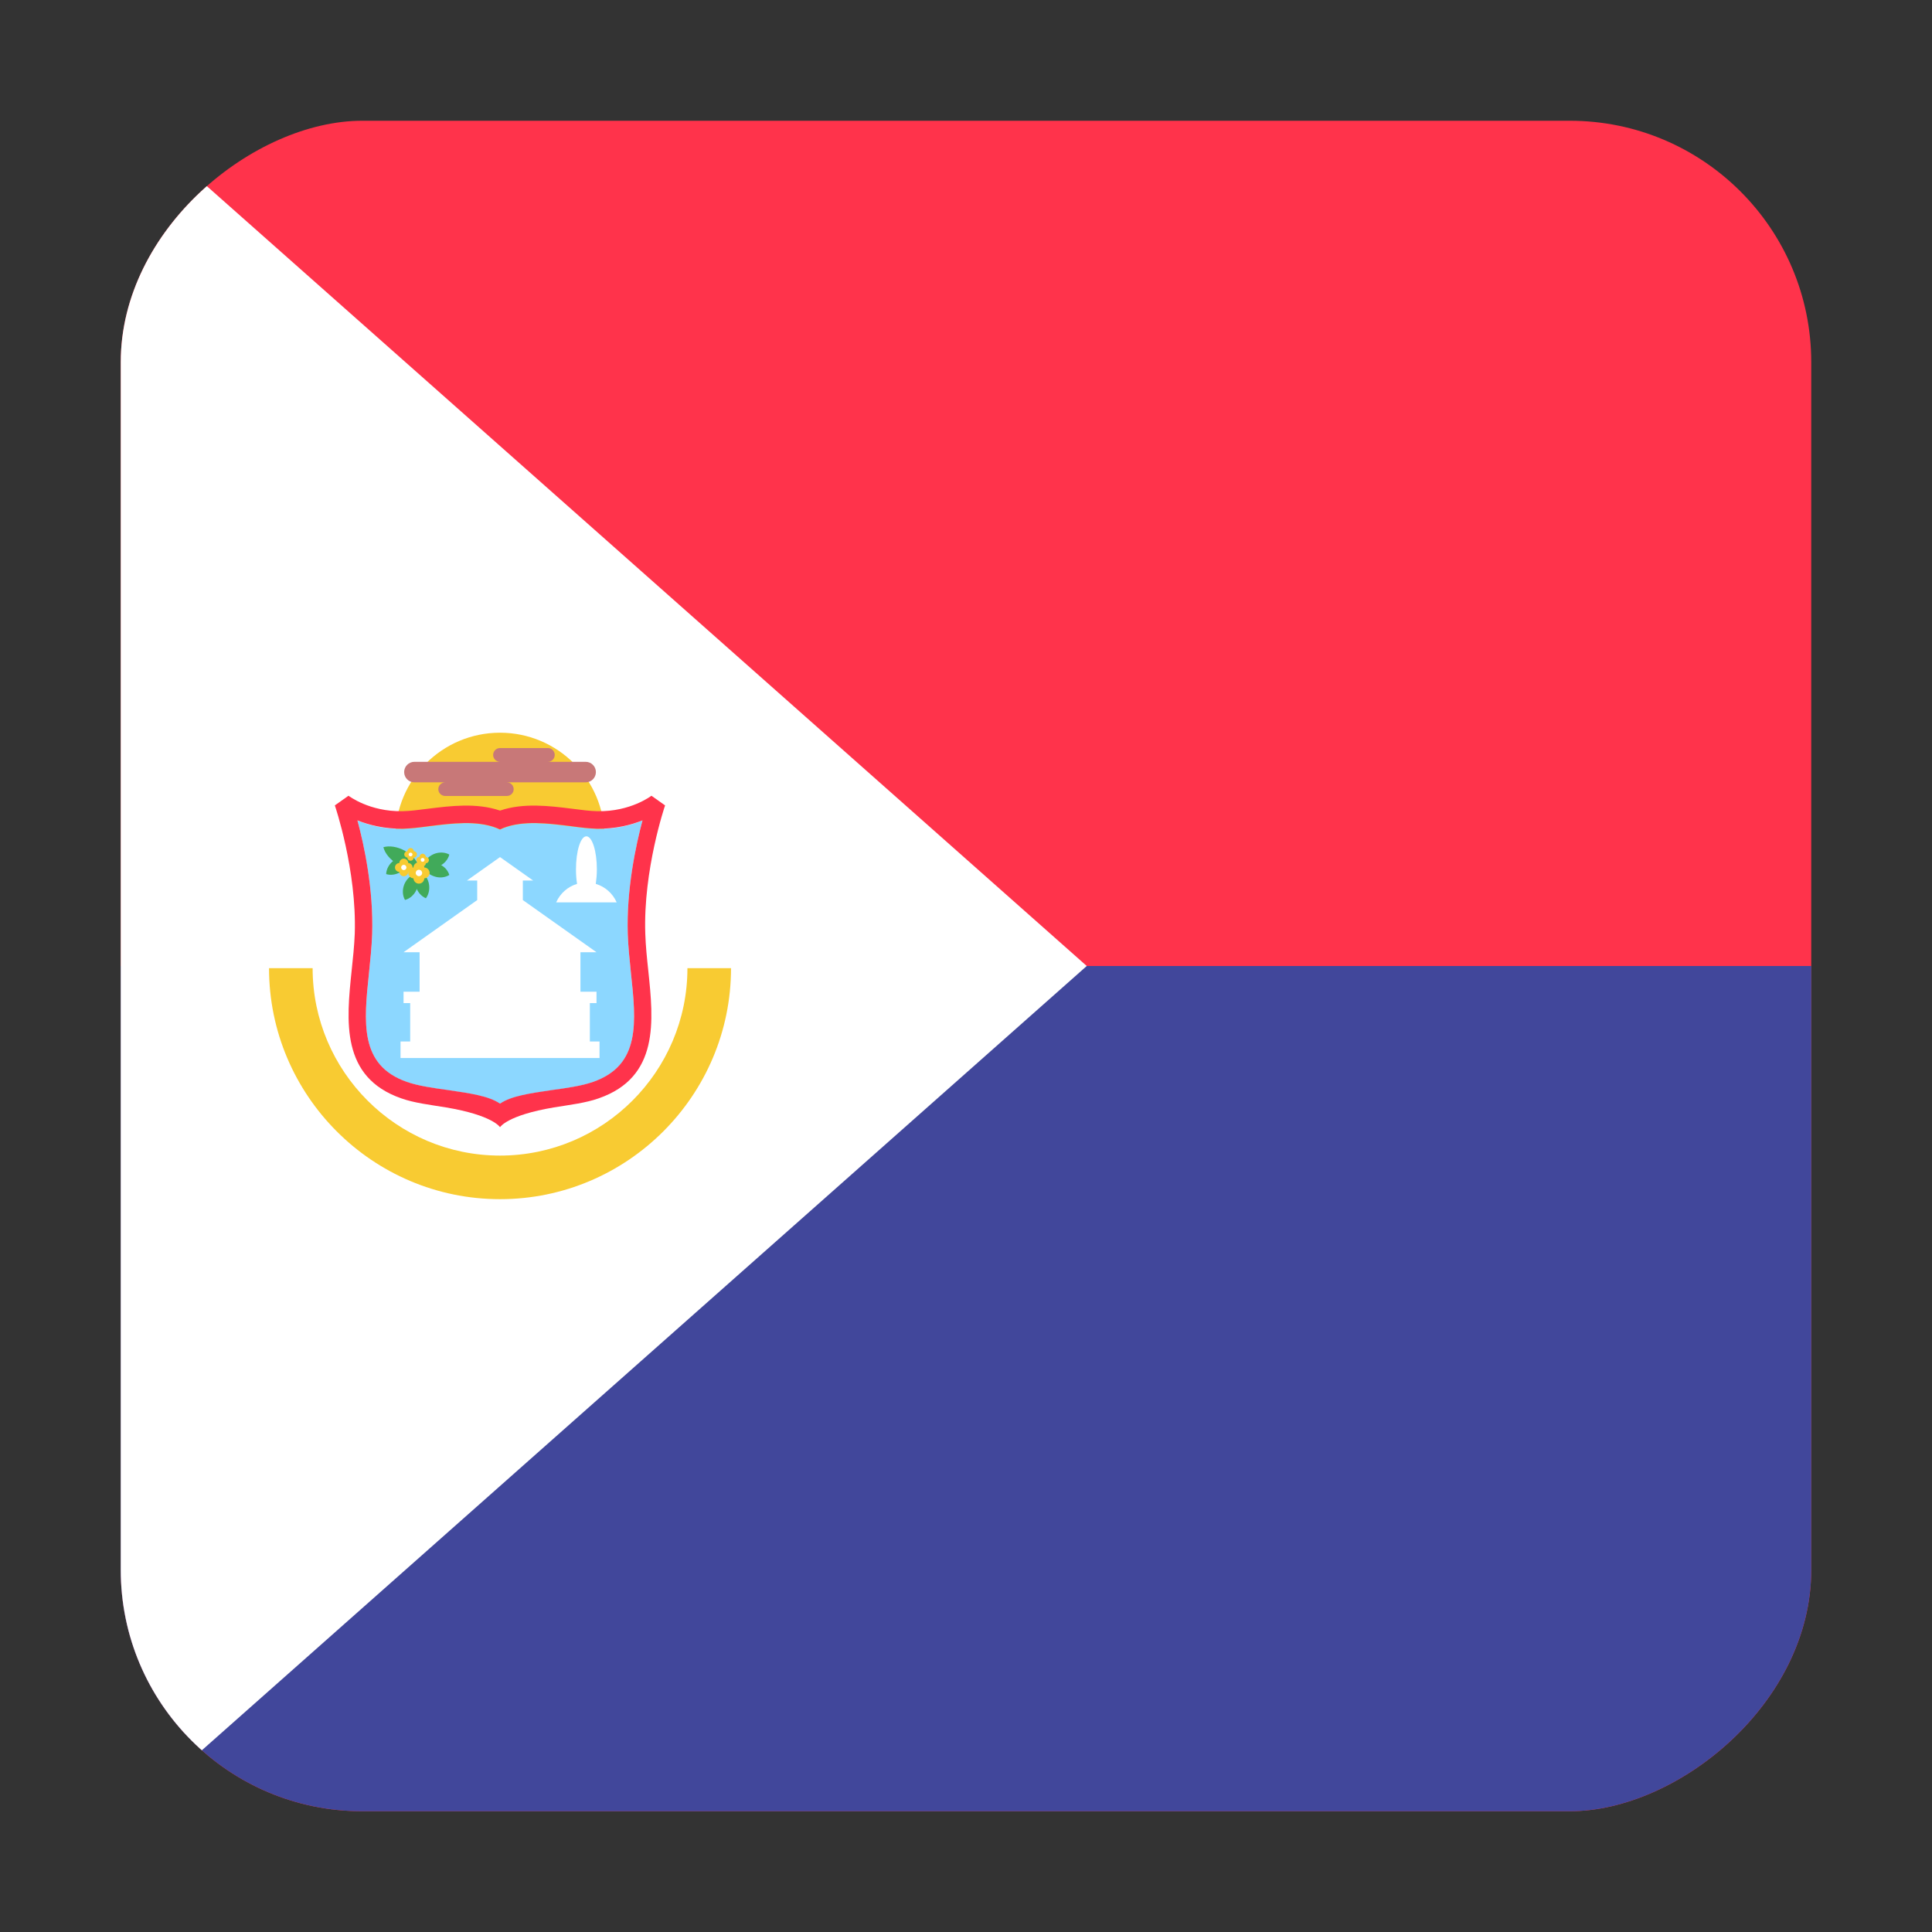 <svg width="16" height="16" viewBox="0 0 16 16" fill="none" xmlns="http://www.w3.org/2000/svg">
<rect x="0" y="0" width="16" height="16" fill="#333333" stroke="none"/>
<g clip-path="url(#clip0_5367_189493)">
<rect x="15" y="1" width="14" height="14" rx="2" transform="rotate(90 15 1)" fill="#FF334B"/>
<path d="M14.759 15L1.241 15C1.108 15 1 14.752 1 14.447L1 8L15 8L15 14.447C15 14.752 14.892 15 14.759 15Z" fill="#41479B"/>
<path d="M1.102 15L9 8L1.102 1C1.041 1.068 1 1.168 1 1.283V14.717C1 14.832 1.041 14.932 1.102 15Z" fill="white"/>
<path d="M4.141 7.801C4.619 7.801 5.007 7.413 5.007 6.935C5.007 6.456 4.619 6.068 4.141 6.068C3.662 6.068 3.274 6.456 3.274 6.935C3.274 7.413 3.662 7.801 4.141 7.801Z" fill="#F8CB32"/>
<path d="M5.199 7.739C5.203 7.844 5.214 7.952 5.225 8.057C5.269 8.468 5.306 8.824 4.911 8.961C4.818 8.994 4.69 9.012 4.567 9.03C4.391 9.055 4.233 9.078 4.141 9.142C4.049 9.078 3.891 9.055 3.714 9.03C3.591 9.012 3.464 8.994 3.37 8.961C2.975 8.824 3.013 8.468 3.056 8.057C3.067 7.952 3.078 7.844 3.082 7.739C3.094 7.366 3.016 7.001 2.96 6.795C3.052 6.833 3.18 6.867 3.336 6.864C3.403 6.863 3.479 6.853 3.559 6.843C3.742 6.82 3.948 6.793 4.114 6.859L4.141 6.871L4.167 6.859C4.333 6.793 4.54 6.82 4.723 6.843C4.803 6.853 4.878 6.863 4.945 6.864C5.102 6.867 5.229 6.833 5.321 6.795C5.266 7.001 5.187 7.366 5.199 7.739Z" fill="#8CD7FF"/>
<path d="M5.344 7.732C5.326 7.205 5.506 6.675 5.508 6.67L5.395 6.59C5.393 6.591 5.223 6.723 4.948 6.718C4.889 6.717 4.817 6.708 4.741 6.698C4.55 6.674 4.334 6.647 4.141 6.713C3.947 6.647 3.732 6.674 3.541 6.698C3.465 6.708 3.393 6.717 3.333 6.718C3.059 6.723 2.888 6.591 2.886 6.59L2.773 6.67C2.775 6.675 2.955 7.205 2.938 7.732C2.934 7.832 2.923 7.938 2.912 8.04C2.869 8.453 2.82 8.921 3.323 9.096C3.429 9.134 3.564 9.15 3.693 9.171C4.082 9.236 4.141 9.335 4.141 9.335C4.141 9.335 4.199 9.236 4.588 9.171C4.717 9.15 4.852 9.134 4.958 9.096C5.462 8.921 5.412 8.453 5.369 8.04C5.358 7.938 5.347 7.832 5.344 7.732ZM5.199 7.737C5.203 7.842 5.214 7.951 5.225 8.056C5.269 8.467 5.306 8.822 4.911 8.96C4.818 8.993 4.69 9.011 4.567 9.028C4.391 9.054 4.233 9.076 4.141 9.14C4.049 9.076 3.891 9.054 3.714 9.028C3.591 9.011 3.464 8.993 3.37 8.96C2.975 8.822 3.013 8.467 3.056 8.056C3.067 7.951 3.078 7.842 3.082 7.737C3.094 7.365 3.016 7 2.96 6.794C3.052 6.831 3.18 6.865 3.336 6.863C3.403 6.861 3.479 6.852 3.559 6.841C3.742 6.818 3.948 6.792 4.114 6.857L4.141 6.869L4.167 6.857C4.333 6.792 4.54 6.818 4.723 6.841C4.803 6.852 4.878 6.861 4.945 6.863C5.102 6.865 5.229 6.831 5.321 6.794C5.266 7 5.187 7.365 5.199 7.737Z" fill="#FF334B"/>
<path d="M4.885 8.625V8.307H4.94V8.213H4.807V7.886H4.94L4.33 7.454V7.292H4.415L4.141 7.098L3.867 7.292H3.952V7.454L3.342 7.886H3.475V8.213H3.342V8.307H3.397V8.625H3.317V8.762H4.965V8.625H4.885Z" fill="white"/>
<path d="M3.349 7.322C3.33 7.368 3.333 7.417 3.354 7.453C3.394 7.443 3.431 7.411 3.451 7.365C3.47 7.319 3.467 7.27 3.446 7.234C3.406 7.245 3.369 7.276 3.349 7.322Z" fill="#41AA5A"/>
<path d="M3.443 7.338C3.456 7.386 3.489 7.423 3.527 7.439C3.552 7.406 3.562 7.358 3.55 7.31C3.537 7.261 3.505 7.225 3.466 7.209C3.441 7.242 3.431 7.289 3.443 7.338Z" fill="#41AA5A"/>
<path d="M3.591 7.256C3.638 7.274 3.686 7.268 3.721 7.246C3.709 7.206 3.676 7.17 3.629 7.153C3.582 7.135 3.534 7.141 3.499 7.163C3.51 7.203 3.544 7.239 3.591 7.256Z" fill="#41AA5A"/>
<path d="M3.634 7.175C3.68 7.155 3.711 7.117 3.721 7.077C3.685 7.057 3.636 7.054 3.59 7.074C3.544 7.095 3.513 7.132 3.503 7.173C3.54 7.193 3.588 7.195 3.634 7.175Z" fill="#41AA5A"/>
<path d="M3.327 7.215C3.368 7.186 3.391 7.143 3.392 7.102C3.352 7.089 3.304 7.096 3.263 7.125C3.222 7.154 3.2 7.197 3.198 7.239C3.238 7.251 3.286 7.244 3.327 7.215Z" fill="#41AA5A"/>
<path d="M3.293 7.156C3.356 7.192 3.423 7.201 3.473 7.187C3.46 7.136 3.418 7.083 3.355 7.047C3.292 7.011 3.225 7.002 3.175 7.016C3.188 7.067 3.23 7.12 3.293 7.156Z" fill="#41AA5A"/>
<path d="M3.558 7.229C3.558 7.205 3.538 7.185 3.514 7.184C3.513 7.16 3.494 7.141 3.469 7.141C3.445 7.141 3.425 7.16 3.424 7.184C3.4 7.185 3.381 7.205 3.381 7.229C3.381 7.253 3.4 7.273 3.424 7.274C3.425 7.298 3.445 7.318 3.469 7.318C3.494 7.318 3.513 7.298 3.514 7.274C3.538 7.273 3.558 7.253 3.558 7.229Z" fill="#F8CB32"/>
<path d="M3.469 7.256C3.484 7.256 3.496 7.244 3.496 7.23C3.496 7.215 3.484 7.203 3.469 7.203C3.455 7.203 3.443 7.215 3.443 7.23C3.443 7.244 3.455 7.256 3.469 7.256Z" fill="white"/>
<path d="M3.417 7.184C3.417 7.164 3.401 7.148 3.381 7.147C3.38 7.127 3.364 7.111 3.344 7.111C3.324 7.111 3.308 7.127 3.307 7.147C3.287 7.148 3.271 7.164 3.271 7.184C3.271 7.204 3.287 7.22 3.307 7.221C3.308 7.241 3.324 7.257 3.344 7.257C3.364 7.257 3.38 7.241 3.381 7.221C3.401 7.22 3.417 7.204 3.417 7.184Z" fill="#F8CB32"/>
<path d="M3.344 7.206C3.356 7.206 3.366 7.196 3.366 7.184C3.366 7.172 3.356 7.162 3.344 7.162C3.332 7.162 3.322 7.172 3.322 7.184C3.322 7.196 3.332 7.206 3.344 7.206Z" fill="white"/>
<path d="M3.552 7.123C3.552 7.108 3.541 7.097 3.527 7.096C3.526 7.082 3.514 7.07 3.5 7.07C3.486 7.07 3.474 7.082 3.474 7.096C3.459 7.097 3.448 7.108 3.448 7.123C3.448 7.137 3.459 7.149 3.474 7.149C3.474 7.164 3.486 7.175 3.5 7.175C3.514 7.175 3.526 7.164 3.527 7.149C3.541 7.149 3.552 7.137 3.552 7.123Z" fill="#F8CB32"/>
<path d="M3.5 7.137C3.509 7.137 3.516 7.13 3.516 7.121C3.516 7.113 3.509 7.105 3.5 7.105C3.491 7.105 3.484 7.113 3.484 7.121C3.484 7.13 3.491 7.137 3.5 7.137Z" fill="white"/>
<path d="M3.453 7.076C3.453 7.061 3.441 7.05 3.427 7.049C3.426 7.035 3.415 7.023 3.4 7.023C3.386 7.023 3.374 7.035 3.374 7.049C3.36 7.05 3.348 7.061 3.348 7.076C3.348 7.09 3.36 7.102 3.374 7.102C3.374 7.117 3.386 7.128 3.4 7.128C3.415 7.128 3.426 7.117 3.427 7.102C3.441 7.102 3.453 7.09 3.453 7.076Z" fill="#F8CB32"/>
<path d="M3.4 7.092C3.409 7.092 3.416 7.085 3.416 7.076C3.416 7.068 3.409 7.061 3.4 7.061C3.391 7.061 3.384 7.068 3.384 7.076C3.384 7.085 3.391 7.092 3.4 7.092Z" fill="white"/>
<path d="M4.606 7.473H5.107C5.075 7.4 5.012 7.343 4.934 7.32C4.939 7.283 4.943 7.243 4.943 7.2C4.943 7.048 4.904 6.926 4.856 6.926C4.808 6.926 4.77 7.048 4.77 7.2C4.77 7.243 4.773 7.283 4.779 7.32C4.701 7.343 4.638 7.4 4.606 7.473Z" fill="white"/>
<path d="M4.141 9.931C3.086 9.931 2.228 9.072 2.228 8.018H2.589C2.589 8.873 3.285 9.57 4.141 9.57C4.997 9.57 5.693 8.873 5.693 8.018H6.054C6.054 9.072 5.196 9.931 4.141 9.931Z" fill="#F8CB32"/>
<path d="M4.85 6.309H4.538C4.569 6.309 4.594 6.283 4.594 6.252C4.594 6.221 4.569 6.195 4.538 6.195H4.141C4.109 6.195 4.084 6.221 4.084 6.252C4.084 6.283 4.109 6.309 4.141 6.309H3.432C3.385 6.309 3.347 6.347 3.347 6.394C3.347 6.441 3.385 6.479 3.432 6.479H3.687C3.656 6.479 3.63 6.504 3.63 6.536C3.63 6.567 3.656 6.592 3.687 6.592H4.197C4.229 6.592 4.254 6.567 4.254 6.536C4.254 6.504 4.229 6.479 4.197 6.479H4.85C4.897 6.479 4.935 6.441 4.935 6.394C4.935 6.347 4.897 6.309 4.85 6.309Z" fill="#C87878"/>
</g>
<defs>
<clipPath id="clip0_5367_189493">
<rect x="15" y="1" width="14" height="14" rx="2" transform="rotate(90 15 1)" fill="white"/>
</clipPath>
</defs>
</svg>
